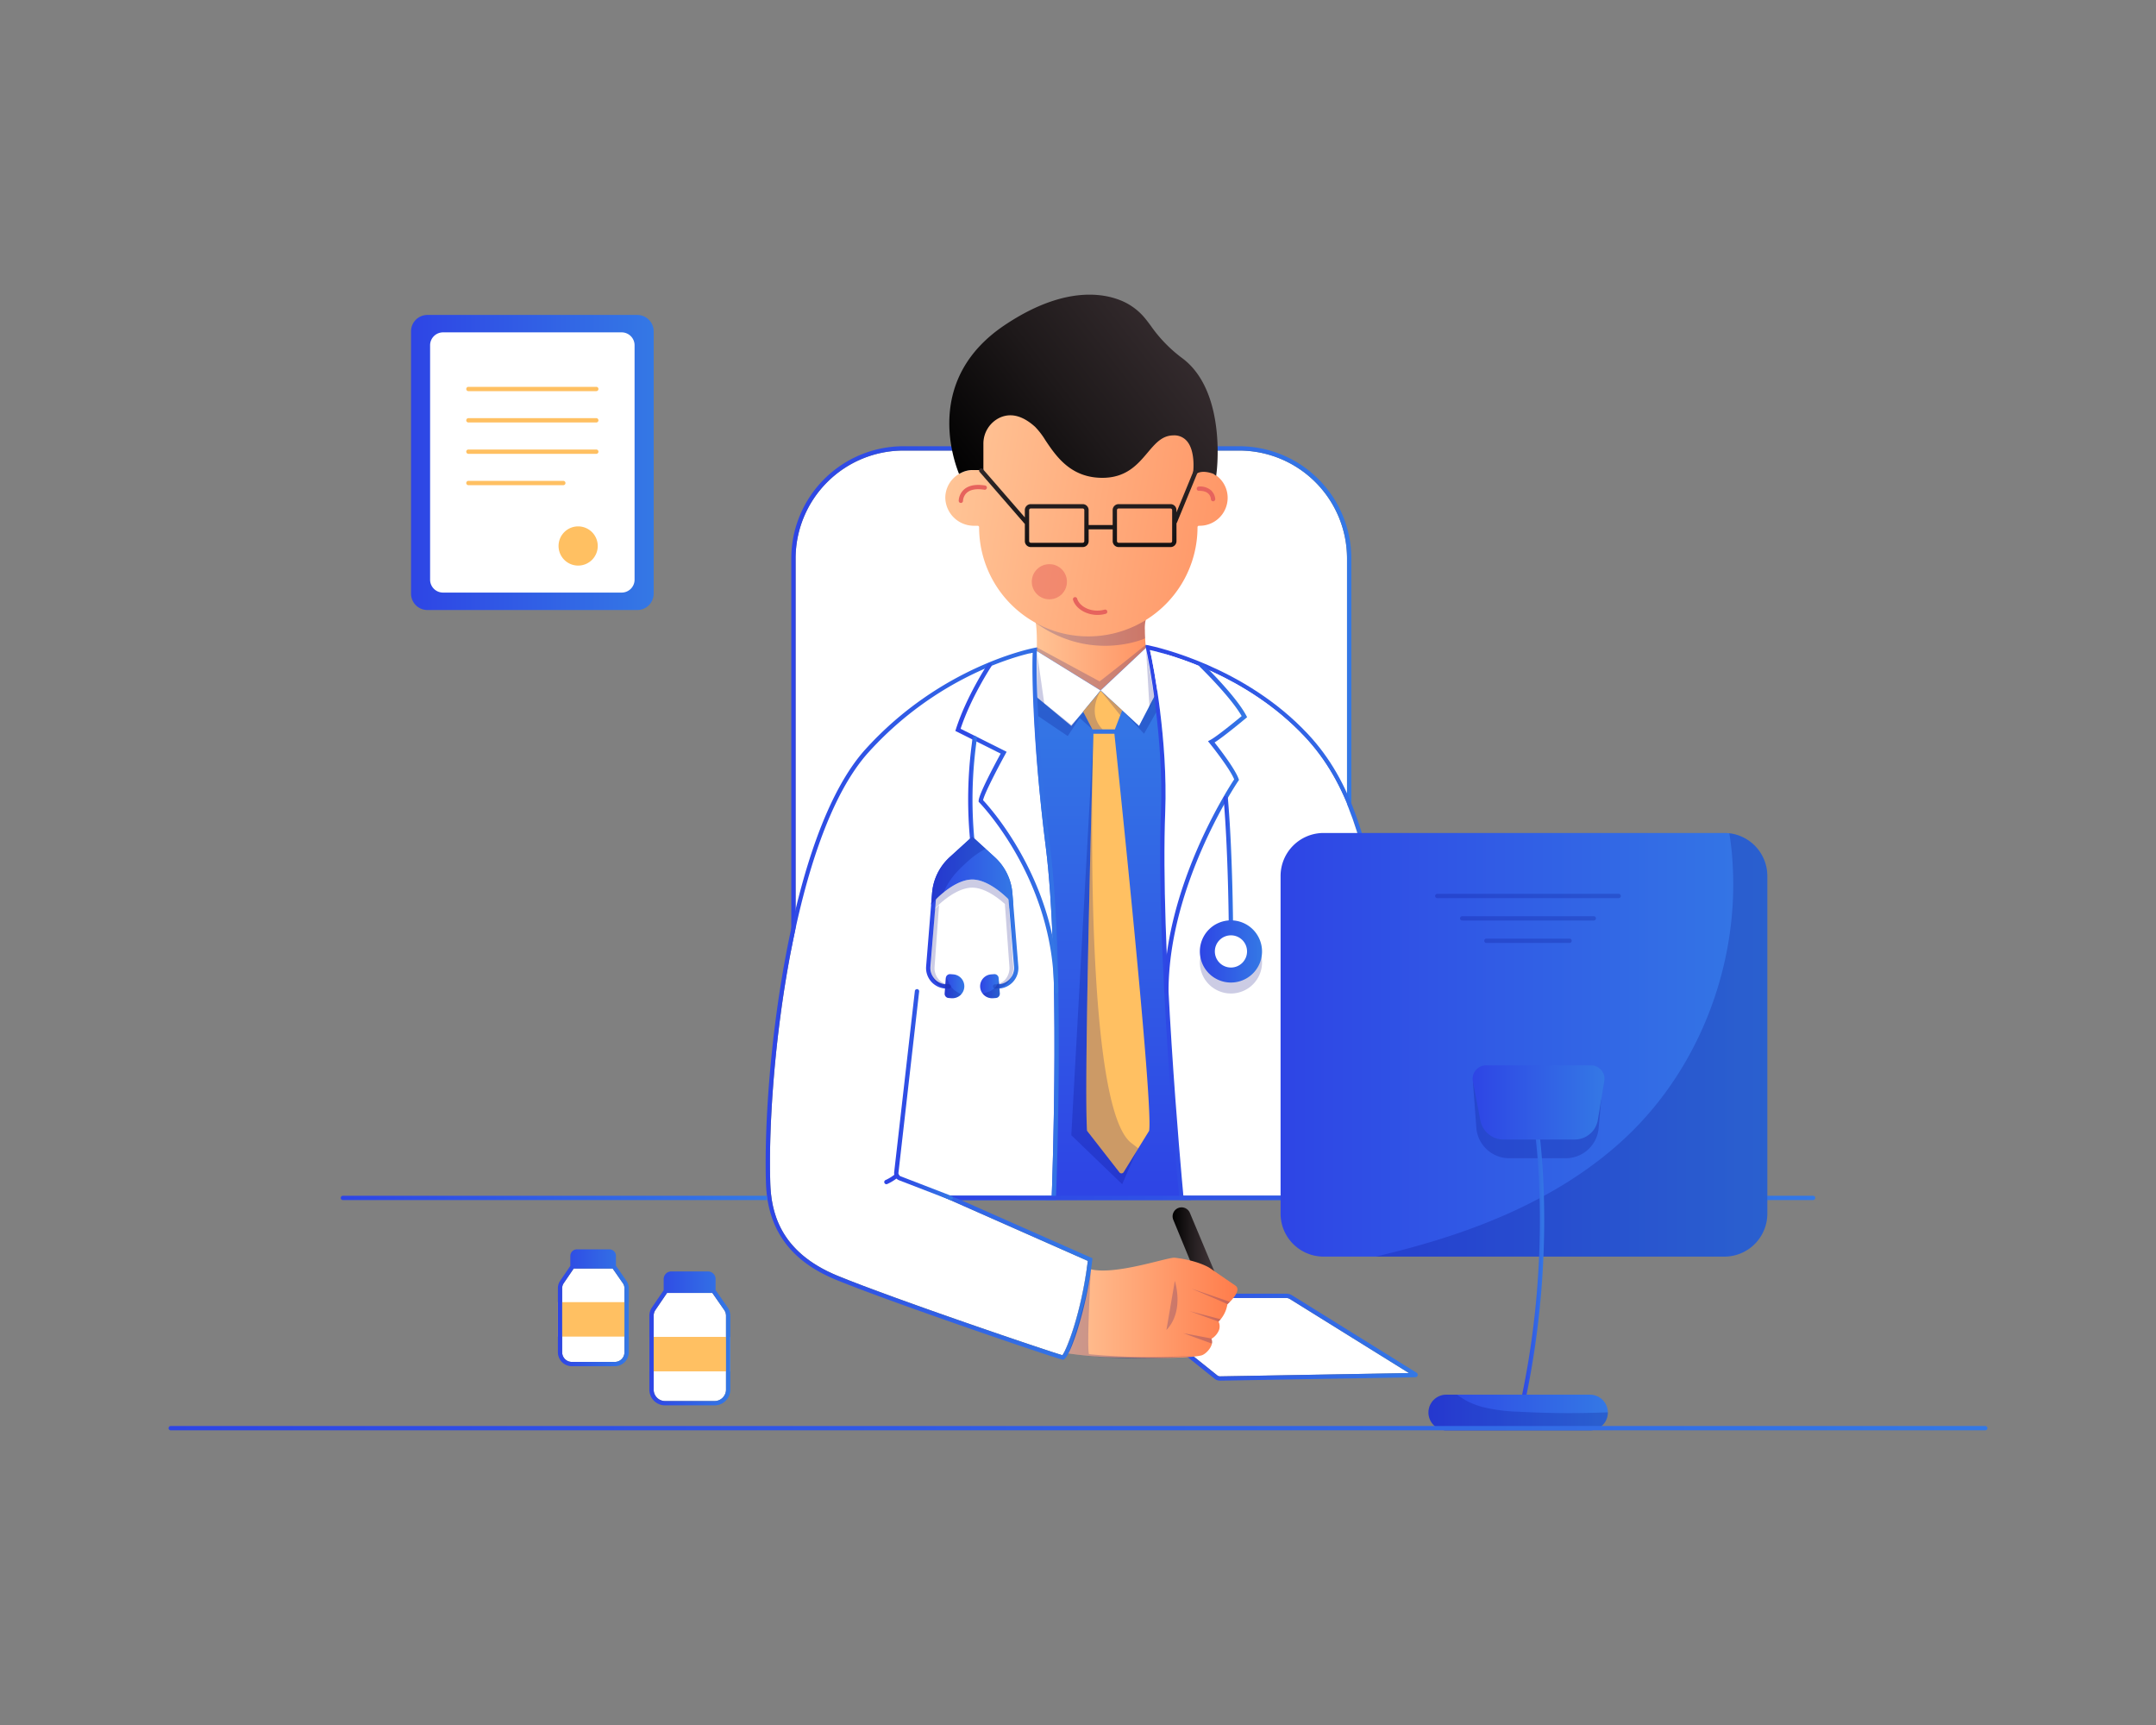 <svg xmlns="http://www.w3.org/2000/svg" xmlns:xlink="http://www.w3.org/1999/xlink"
    viewBox="0 0 1000 800">
    <rect x="0" y="0" width="1000" height="800" fill="#808080" stroke="none"/>
    <defs>
        <linearGradient id="a" x1="367.02" x2="626.78" y1="418.289" y2="418.289"
            gradientTransform="matrix(1 0 0 -1 0 800)" gradientUnits="userSpaceOnUse">
            <stop offset="0" stop-color="#2e45e5" />
            <stop offset="1" stop-color="#3478e5" />
        </linearGradient>
        <linearGradient id="d" x1="509.2" x2="509.2" y1="250.124" y2="477.203" xlink:href="#a" />
        <linearGradient id="b" x1="479.67" x2="556.402" y1="496.979" y2="496.979"
            gradientTransform="matrix(1 0 0 -1 0 800)" gradientUnits="userSpaceOnUse">
            <stop offset="0" stop-color="#ffc496" />
            <stop offset="1" stop-color="#ff7c4b" />
        </linearGradient>
        <linearGradient id="e" x1="440.441" x2="643.618" y1="573.302" y2="540.851" xlink:href="#b" />
        <linearGradient id="c" x1="451.86" x2="589.413" y1="565.498" y2="671.946"
            gradientTransform="matrix(1 0 0 -1 0 800)" gradientUnits="userSpaceOnUse">
            <stop offset="0" />
            <stop offset=".37" stop-color="#1e191a" />
            <stop offset=".761" stop-color="#382e31" />
            <stop offset=".996" stop-color="#413639" />
        </linearGradient>
        <linearGradient id="f" x1="517.175" x2="657.561" y1="179.864" y2="179.864" xlink:href="#a" />
        <linearGradient id="g" x1="504.779" x2="504.779" y1="520.662" y2="621.962" xlink:href="#c" />
        <linearGradient id="h" x1="543.888" x2="564.51" y1="223.714" y2="223.714" xlink:href="#c" />
        <linearGradient id="i" x1="493.48" x2="573.95" y1="193.468" y2="193.468" xlink:href="#b" />
        <linearGradient id="j" x1="355.133" x2="506.72" y1="334.589" y2="334.589" xlink:href="#a" />
        <linearGradient id="k" x1="443.11" x2="490.87" y1="415.918" y2="415.918" xlink:href="#a" />
        <linearGradient id="l" x1="414.716" x2="441.948" y1="292.358" y2="292.358" xlink:href="#a" />
        <linearGradient id="m" x1="531.36" x2="653.68" y1="372.234" y2="372.234" xlink:href="#a" />
        <linearGradient id="n" x1="539.99" x2="578.44" y1="415.903" y2="415.903" xlink:href="#a" />
        <linearGradient id="o" x1="158.05" x2="355.9" y1="244.449" y2="244.449" xlink:href="#a" />
        <linearGradient id="p" x1="440.75" x2="841.95" y1="244.449" y2="244.449" xlink:href="#a" />
        <linearGradient id="q" x1="449.084" x2="453.081" y1="434.142" y2="434.142" xlink:href="#a" />
        <linearGradient id="r" x1="438.154" x2="447.275" y1="342.642" y2="342.642" xlink:href="#a" />
        <linearGradient id="s" x1="454.615" x2="463.736" y1="342.643" y2="342.643" xlink:href="#a" />
        <linearGradient id="t" x1="429.53" x2="472.352" y1="376.759" y2="376.759" xlink:href="#a" />
        <linearGradient id="u" x1="567.526" x2="571.93" y1="400.18" y2="400.18" xlink:href="#a" />
        <linearGradient id="v" x1="556.52" x2="585.36" y1="358.749" y2="358.749" xlink:href="#a" />
        <linearGradient id="w" x1="431.89" x2="470" y1="396.264" y2="396.264" xlink:href="#a" />
        <linearGradient id="x" x1="190.65" x2="303.19" y1="585.514" y2="585.514" xlink:href="#a" />
        <linearGradient id="y" x1="593.96" x2="819.72" y1="315.459" y2="315.459" xlink:href="#a" />
        <linearGradient id="z" x1="705.829" x2="716.23" y1="214.354" y2="214.354" xlink:href="#a" />
        <linearGradient id="A" x1="662.55" x2="745.76" y1="144.924" y2="144.924" xlink:href="#a" />
        <linearGradient id="B" x1="683.048" x2="744.179" y1="288.729" y2="288.729" xlink:href="#a" />
        <linearGradient id="C" x1="301.19" x2="338.74" y1="179.289" y2="179.289" xlink:href="#a" />
        <linearGradient id="D" x1="258.77" x2="291.65" y1="193.494" y2="193.494" xlink:href="#a" />
        <linearGradient id="E" x1="78.19" x2="921.81" y1="137.659" y2="137.659" xlink:href="#a" />
    </defs>
    <g data-name="Layer 7">
        <path fill="#fff"
            d="M624.78 258.961v295.51H369.02v-295.51a50.061 50.061 0 0 1 50.01-50.01h155.73a50.07 50.07 0 0 1 50.02 50.01Z" />
        <path fill="url(#a)"
            d="M574.76 206.951H419.03a52.067 52.067 0 0 0-52.01 52.01v297.51h259.76v-297.51a52.075 52.075 0 0 0-52.02-52.01Zm50.02 347.52H369.02v-295.51a50.061 50.061 0 0 1 50.01-50.01h155.73a50.07 50.07 0 0 1 50.02 50.01Z" />
    </g>
    <g data-name="Layer 2">
        <path fill="url(#d)"
            d="M551.78 308.961v-.65l-21.14-9.24-49.71 1.17-14.85 12.67 18.96 242.64.07.92h67.21l-.54-247.51z" />
        <path fill="url(#b)"
            d="m531.44 299.981.04.49-21.02 19.67-29.57-18.23.01-.57c.13-7.45-.21-10.89-.5-12.46-.03-.14-.05-.26-.08-.37a2.9 2.9 0 0 0-.29-.87c.06.09-.36-1.74-.36-1.74h52.44l-.67 1.43a16.694 16.694 0 0 0-.43 4.89c0 1.04.03 2.28.12 3.74.07 1.18.17 2.52.31 4.02Z" />
        <path fill="#03007a"
            d="M531.44 287.331a16.694 16.694 0 0 0-.43 4.89c0 1.04.03 2.28.12 3.74l-.26.21s-24.83 11.11-50.47-7.29a.01.01 0 0 0-.01-.01l-.07-.36-.51-2.61-.14-.72 52.44.72Z"
            style="isolation:isolate" opacity=".2" />
        <path fill="url(#e)"
            d="M565.7 221.861a12.816 12.816 0 0 0-9.2-3.85h-.72l-.14-13.98a21.058 21.058 0 0 0-21.05-20.84h-59.4a21.061 21.061 0 0 0-21.06 21.06v13.76h-2.77a12.906 12.906 0 0 0-12.91 12.91 13.261 13.261 0 0 0 13.26 12.91h1.76a.66.66 0 0 1 .66.66 50.65 50.65 0 0 0 101.3 0 .66.66 0 0 1 .66-.66h.41a12.967 12.967 0 0 0 12.91-12.71 12.783 12.783 0 0 0-3.71-9.26Z" />
        <circle cx="486.72" cy="269.791" r="8.15" style="isolation:isolate" fill="#e6635d"
            opacity=".5" />
        <path fill="url(#c)"
            d="M548.63 166.311a65.102 65.102 0 0 1-14.81-15.14c-2.65-3.59-4.93-6.7-9.82-9.74-5.35-3.33-25.33-12.5-57.94 9.31-36.51 24.41-24.37 60.75-21.57 68.19l.33.85.93-.47a11.774 11.774 0 0 1 5.6-1.32h4.77v-12.08a13.306 13.306 0 0 1 7.73-12.27c5.12-2.27 10.6-.81 16.27 4.33a35.463 35.463 0 0 1 4.77 6.22c4.93 7.35 11.68 17.41 26.41 17.41 11.12 0 16.37-6.22 21-11.7 3.58-4.24 6.67-7.9 11.84-7.98a7.689 7.689 0 0 1 6.27 2.52c4.2 4.69 3.03 14.35 3.01 14.45l-.16 1.27 1.27-.15c.04 0 2.23-2.45 8.2-.29l1.36.93.2-1.63c.06-.4 4.67-37.2-15.66-52.71Z" />
        <path fill="#fff"
            d="m510.46 320.141-13.56 16.52-17.8-14.8 1.79-19.95 29.57 18.23zM543.74 307.011l-15.42 29.65-17.86-16.52 21.02-19.67 12.26 6.54zM596.57 601.961a3.233 3.233 0 0 1 1.63.44l55.31 34.38-87.55 1.53a2.319 2.319 0 0 1-1.17-.3l-44.98-36.05" />
        <path fill="url(#f)"
            d="m657.01 636.601-57.77-35.91a5.329 5.329 0 0 0-2.67-.73h-77.73a1.663 1.663 0 0 0-.93 3.04l45.69 36.61.1.07a4.17 4.17 0 0 0 2.22.63h.08l90.43-1.59a1.142 1.142 0 0 0 .58-2.12Zm-92.22 1.41-44.98-36.05h76.76a3.233 3.233 0 0 1 1.63.44l55.31 34.38-87.55 1.53a2.32 2.32 0 0 1-1.17-.3Z" />
        <path fill="url(#g)"
            d="M554.81 218.081a1.008 1.008 0 0 0-1.31.54l-7.83 19.01v-1.08a2.755 2.755 0 0 0-2.75-2.75h-24.08a2.763 2.763 0 0 0-2.76 2.75v6.94h-11.15v-6.94a2.755 2.755 0 0 0-2.75-2.75H478.1a2.763 2.763 0 0 0-2.76 2.75v3.41l-19.46-22.41a.999.999 0 0 0-1.5 1.32l20.97 24.14v7.95a2.763 2.763 0 0 0 2.76 2.75h24.08a2.755 2.755 0 0 0 2.75-2.75v-5.47h11.15v5.47a2.763 2.763 0 0 0 2.76 2.75h24.08a2.755 2.755 0 0 0 2.75-2.75v-8.29a.972.972 0 0 0 .22-.31l9.46-22.97a1.017 1.017 0 0 0-.55-1.31Zm-51.88 32.89a.755.755 0 0 1-.75.75H478.1a.758.758 0 0 1-.76-.75v-14.41a.758.758 0 0 1 .76-.75h24.08a.755.755 0 0 1 .75.75v14.41Zm40.74 0a.755.755 0 0 1-.75.75h-24.08a.758.758 0 0 1-.76-.75v-14.41a.758.758 0 0 1 .76-.75h24.08a.755.755 0 0 1 .75.75Z" />
        <path fill="url(#h)" d="M551.94 562.601a4.17 4.17 0 1 0-7.75 3.08l9.92 24.1 10.4 2.83Z" />
        <path fill="url(#i)"
            d="M573.94 597.801a2.097 2.097 0 0 0-1.02-1.63l-11.89-8.17c-.21-.14-5.44-3.45-16.02-4.69-1.06-.13-3.36.44-8.05 1.6-8.35 2.08-22.31 5.56-30.41 3.87-.29-.07-.53-.11-.78-.15-.19-.03-.4-.07-.65-.12l-1.04-.21-.15 1.05c-.03.23-3.13 22.23-9.89 36.8l-.56 1.21 1.31.2a174.993 174.993 0 0 0 25.55 1.97c5.01.15 10.41.24 15.54.24 9.19 0 17.53-.3 21.23-1.14 1.83-.41 4.51-3.06 5-5.52l.03-.15a3.12 3.12 0 0 0-.28-2.03 1.365 1.365 0 0 0 .21-.15h.01a8.333 8.333 0 0 0 3.4-4.16 5.204 5.204 0 0 0-.28-3.71 14.485 14.485 0 0 0 4.09-8.01c1.46-1.35 4.87-4.77 4.65-7.1Z" />
        <path fill="#e6635d"
            d="M513.56 283.431a1.003 1.003 0 0 0-1.23-.7c-5.93 1.64-11.6-1.33-12.71-5.07a.997.997 0 1 0-1.91.57c1.12 3.77 5.82 6.95 11.32 6.95a14.36 14.36 0 0 0 3.84-.52.997.997 0 0 0 .69-1.23Z" />
        <path fill="#fff"
            d="M504.56 584.771c-3.09 24.78-9.99 41.47-11.79 43.73-5.98-1.66-77.99-26.04-104.28-36.84-27.13-11.14-30.81-29.95-31.22-43.12-1.58-50.32 10.19-160.55 45.63-199.71 31.59-34.92 68.99-44.64 76.46-46.24-.42 6.71-.6 40.32 5.69 90.18 6.64 52.64 3.18 151.03 2.77 161.82l-51.62-.05Z" />
        <path fill="url(#j)"
            d="m445.69 556.551 44.05.04.04-.96c.05-1.06 4.27-107.49-2.75-163.11-6.64-52.61-6.4-86.96-6.14-90.61l.04-1.67-.71.13c-1.84.34-43.98 8.62-78.81 47.12-35.81 39.58-47.72 150.52-46.14 201.11.67 21.53 11.29 36.22 32.46 44.91 25.66 10.54 103.63 37.07 105.27 37.07 1.99 0 4.97-8.28 6.57-13.22a177.56 177.56 0 0 0 7.06-33.08l.09-.74Zm-57.2 35.11c-27.13-11.14-30.81-29.95-31.22-43.12-1.58-50.32 10.19-160.55 45.63-199.71 31.59-34.92 68.63-44.56 76.1-46.16-.42 6.71-.24 40.24 6.05 90.1 6.64 52.64 3.18 151.03 2.77 161.82l-51.62-.05 68.36 30.23c-3.09 24.78-9.99 41.47-11.79 43.73-5.98-1.66-77.99-26.04-104.28-36.84Z" />
        <path fill="url(#k)"
            d="M455.97 371.101c.55-2.89 6.57-14.52 10.43-21.53l.5-.91-21.35-10.68c4.83-14.66 14.2-28.83 14.29-28.98a1.003 1.003 0 0 0-1.67-1.11c-.1.15-9.96 15.08-14.8 30.29l-.26.81 21.02 10.51c-2.55 4.66-10.22 18.94-10.22 21.94v.41l.29.29c.35.35 34.67 35.66 34.67 87.58a1 1 0 0 0 2 0c.03-49.98-31.31-84.8-34.9-88.62Z" />
        <path fill="url(#l)"
            d="m441.31 554.621-23.58-9.1a1.58 1.58 0 0 1-1.01-1.6l9.6-84.06a1.002 1.002 0 1 0-1.99-.23l-9.6 84.08a3.604 3.604 0 0 0 2.28 3.66l23.58 9.1a.922.922 0 0 0 .36.07.993.993 0 0 0 .36-1.92Z" />
        <path fill="#03007a"
            d="m570.48 603.741-17.99-6.18s16.63 6.97 16.8 7.34ZM566.17 611.811l-14.47-3.78 13.5 4.88.97-1.1zM562.14 622.961l-.03.15-13.31-4.83 13.27 2.5a1.369 1.369 0 0 1-.21.15 3.12 3.12 0 0 1 .28 2.03ZM544.91 594.041s4.61 13.84-3.9 22.78Z"
            style="isolation:isolate" opacity=".2" />
        <path fill="url(#m)"
            d="M653.66 555.461c-.01-.67-1.08-67.58-12.15-126.18-7.17-37.93-13.88-66.52-35.03-89.03-29.19-31.07-69.55-40.12-74.18-41.05l-.94-.13.22 1.86c1.11 4.58 8.18 41.39 6.9 75.34-2.44 64.36 8.38 178.15 8.49 179.29l.09.9h106.62Zm-104.79-.99c-1.02-10.9-10.73-116.94-8.41-178.12 1.24-32.47-5.34-67.45-7.08-74.88 8.76 1.96 44.89 11.68 71.64 40.15 20.78 22.11 27.41 50.43 34.52 88.03 10.3 54.48 11.92 116.21 12.1 124.82H548.87Z" />
        <path fill="#fff"
            d="M651.64 554.471H548.87c-1.02-10.9-10.73-116.94-8.41-178.12 1.24-32.47-5.34-67.45-7.08-74.88 8.76 1.96 44.89 11.68 71.64 40.15 20.78 22.11 27.41 50.43 34.52 88.03 10.3 54.48 11.92 116.21 12.1 124.82Z" />
        <path fill="#03007a"
            d="m500.75 332.941 5.94 5.34-.8-12.47-5.14 7.13zM507.15 340.281l-10.25 186.2 23.59 22.71 6.61-15.21-19.95-193.7z"
            style="isolation:isolate" opacity=".2" />
        <path fill="url(#n)"
            d="m578.44 332.601-.38-.72c-4.91-9.25-19.63-23.55-20.25-24.15a.997.997 0 1 0-1.39 1.43c.15.14 14.35 13.94 19.49 22.94-2.48 2.05-11.53 9.49-14.54 11.07l-1.08.57.77.95c.09.12 9.19 11.38 11.38 16.75-3.26 4.94-32.45 50.54-32.45 98.3a1 1 0 0 0 2 0c0-49.69 32.07-97.13 32.39-97.6l.29-.42-.17-.48c-1.65-4.67-8.83-13.95-11.16-16.9 4.41-2.8 14.05-10.85 14.49-11.22Z" />
        <path fill="#2e45e5"
            d="M416.73 544.501a.998.998 0 0 0-1.41-.1 20.219 20.219 0 0 1-4.58 2.87 1 1 0 0 0 .39 1.92 1.046 1.046 0 0 0 .39-.08 21.794 21.794 0 0 0 5.1-3.2.99.99 0 0 0 .11-1.41Z" />
        <path fill="#ffc062"
            d="m520.49 329.421-3.4 8.86h-10.4l-4.32-8.28 8.13-9.67 9.99 9.09zM533 524.421l-5.04 8.16-.01.01-6.79 11.01a1.18 1.18 0 0 1-1.92.11l-15.04-19.3c-1.32-19.57 1.58-133.53 2.63-172.25v-.25c.01-.44.03-.88.03-1.3.14-5.1.24-8.7.29-10.33h9.73c1.42 13.42 18.08 171.54 16.12 184.14Z" />
        <path fill="#e6635d"
            d="M456.9 225.151c-4.26-.67-7.51-.07-9.68 1.78a7.512 7.512 0 0 0-2.55 5.32 1 1 0 0 0 2 0 5.468 5.468 0 0 1 1.85-3.8c1.7-1.45 4.42-1.9 8.07-1.32a1.002 1.002 0 0 0 .31-1.98ZM561.79 227.471a7.742 7.742 0 0 0-5.74-1.83 1 1 0 0 0 .03 2h.03c5.25-.15 5.53 3.46 5.55 3.88a1.004 1.004 0 0 0 1 .97h.03a.997.997 0 0 0 .97-1.03 6.253 6.253 0 0 0-1.87-3.99Z" />
        <path fill="#03007a"
            d="M510 315.991c.33-.1 15.69-12.26 21.36-16.91l.12 1.4-20.98 19.86-29.61-18.42.04-1.67ZM505.92 589.601s-1.92 34.76-.83 38.41c20 2.04 42.56 1.33 50.41.49a230.473 230.473 0 0 1-59.95-.83 222.724 222.724 0 0 0 10.37-38.07ZM531.57 300.941l3.77 22.23-2.18 5.22-1.59-27.45z"
            style="isolation:isolate" opacity=".2" />
        <path fill="#03007a" d="m480.89 301.911.26 21.65 3.21 2.67-3.47-24.32z"
            style="isolation:isolate" opacity=".2" />
        <path fill="#03007a"
            d="m502.37 330.471-7.13 10.9-13.71-9.27-.38-8.54 15.75 12.59 5.47-5.68zM520.49 329.421l10.14 10.86 5.64-9.95-.93-7.16-7.02 13.49-7.83-7.24zM510.5 320.331s-6.73 10.35.93 17.95h-4.74l-4.32-8.28ZM510.5 320.331l9.1 11.39.89-2.3-9.99-9.09zM527.96 532.581l-.01.01-6.79 11.01a1.18 1.18 0 0 1-1.92.11l-15.04-19.3c-1.32-19.57 1.58-133.53 2.63-172.25-.75 37.94-1.69 163.72 18.07 178.05Z"
            style="isolation:isolate" opacity=".2" />
    </g>
    <g data-name="Layer 1">
        <path fill="url(#o)" d="M355.62 554.551c.07.62.16 1.29.28 2H159.05a1 1 0 0 1 0-2Z" />
        <path fill="url(#p)"
            d="M841.95 555.551a1.003 1.003 0 0 1-1 1H445.69l-4.94-2h400.2a1.003 1.003 0 0 1 1 1Z" />
    </g>
    <g data-name="Layer 3">
        <path fill="#03007a"
            d="m470 423.231-1.96-2.11c-.09-.1-8.88-9.46-17.09-9.46-4.87 0-9.94 3.28-13.28 5.98a37.6 37.6 0 0 0-3.81 3.48l-1.97 2.12.34-4.13 1.63-1.76a37.609 37.609 0 0 1 3.81-3.48c3.34-2.7 8.41-5.98 13.28-5.98 8.21 0 17 9.36 17.09 9.46l1.62 1.74Z"
            style="isolation:isolate" opacity=".2" />
        <path fill="url(#q)"
            d="M453.07 342.481a1.002 1.002 0 1 0-1.99-.23l-.29 2.44a198.06 198.06 0 0 0-.85 44.75.994.994 0 0 0 1 .91h.09a.998.998 0 0 0 .91-1.08 196.268 196.268 0 0 1 .85-44.34Z" />
        <path fill="url(#r)"
            d="M447.26 457.811a5.443 5.443 0 0 1-1.43 3.31 4.35 4.35 0 0 1-.48.48 5.506 5.506 0 0 1-3.61 1.34c-.14 0-.27 0-.41-.01l-1.36-.1a1.968 1.968 0 0 1-1.81-2.1l.53-7.14a.644.644 0 0 1 .03-.2 1.88 1.88 0 0 1 .64-1.14 1.956 1.956 0 0 1 1.43-.47l1.35.1a5.529 5.529 0 0 1 5.12 5.93Z" />
        <path fill="url(#s)"
            d="M463.73 460.731a1.968 1.968 0 0 1-1.81 2.1l-1.36.1c-.13.01-.27.01-.41.01a5.537 5.537 0 0 1-.4-11.06l1.35-.1a1.928 1.928 0 0 1 1.43.47 1.895 1.895 0 0 1 .67 1.34l.1 1.4Z" />
        <path fill="#03007a"
            d="M570.94 431.911a14.42 14.42 0 1 0 14.42 14.42 14.438 14.438 0 0 0-14.42-14.42Z"
            style="isolation:isolate" opacity=".2" />
        <path fill="url(#t)"
            d="m472.32 448.171-2.75-33.96a25.286 25.286 0 0 0-8.21-16.72l-10.42-9.49-10.42 9.49a25.33 25.33 0 0 0-8.21 16.72l-2.75 33.96a9.543 9.543 0 0 0 9.51 10.31 1 1 0 0 0 0-2 7.538 7.538 0 0 1-7.51-8.15l2.75-33.96a23.362 23.362 0 0 1 7.56-15.41l9.07-8.26 9.07 8.26a23.317 23.317 0 0 1 7.56 15.41l2.75 33.96a7.538 7.538 0 0 1-7.51 8.15 1 1 0 1 0 0 2 9.543 9.543 0 0 0 9.51-10.31Z" />
        <path fill="#03007a"
            d="M441.11 457.481a.947.947 0 0 1-.9 1 8.166 8.166 0 0 1-6.28-3.07 10.29 10.29 0 0 1-2.23-7.24l1.93-26.61 1.93-1.88-2.08 28.66a8.056 8.056 0 0 0 1.77 5.72 6.378 6.378 0 0 0 4.96 2.42.954.954 0 0 1 .9 1ZM467.74 455.411a8.183 8.183 0 0 1-6.28 3.07 1.007 1.007 0 0 1 0-2 6.378 6.378 0 0 0 4.96-2.42 8.056 8.056 0 0 0 1.77-5.72l-2.11-29.11 1.93 1.84 1.96 27.1a10.29 10.29 0 0 1-2.23 7.24Z"
            style="isolation:isolate" opacity=".2" />
        <path fill="url(#u)"
            d="M569.52 370.101a.999.999 0 1 0-1.99.17c2.15 24.34 2.4 58.85 2.4 59.19a.994.994 0 0 0 1 .99h.01a.99.99 0 0 0 .99-1.01c0-.33-.25-34.91-2.41-59.34Z" />
        <path fill="url(#v)"
            d="M570.94 426.831a14.42 14.42 0 1 0 14.42 14.42 14.438 14.438 0 0 0-14.42-14.42Z" />
        <circle cx="570.94" cy="441.241" r="7.47" fill="#fff" />
        <path fill="url(#w)"
            d="m470 419.461-1.96-2.11c-.09-.1-8.88-9.46-17.09-9.46-4.87 0-9.94 3.28-13.28 5.98a37.6 37.6 0 0 0-3.81 3.48l-1.97 2.12.43-5.25a25.287 25.287 0 0 1 8.21-16.73l10.42-9.49 6.16 5.61 4.25 3.88a25.287 25.287 0 0 1 8.21 16.73Z" />
        <path fill="#03007a"
            d="M457.11 393.611a6.108 6.108 0 0 1-.65.38 41.73 41.73 0 0 0-8.48 6.31 51.56 51.56 0 0 0-4.79 4.79 31.944 31.944 0 0 0-5.52 8.78 37.598 37.598 0 0 0-3.81 3.48l-1.97 2.12.43-5.25a25.287 25.287 0 0 1 8.21-16.73l10.42-9.49ZM445.83 461.121a4.35 4.35 0 0 1-.48.48 5.506 5.506 0 0 1-3.61 1.34c-.14 0-.27 0-.41-.01l-1.36-.1a1.968 1.968 0 0 1-1.81-2.1l.53-7.14a.644.644 0 0 1 .03-.2 1.266 1.266 0 0 1 .35.3 13.656 13.656 0 0 1 1.38 2.82 8.96 8.96 0 0 0 2.36 2.77 15.527 15.527 0 0 0 3.02 1.84ZM463.73 460.731a1.968 1.968 0 0 1-1.81 2.1l-1.36.1c-.13.01-.27.01-.41.01a5.48 5.48 0 0 1-4.27-2.03.18.18 0 0 1 .07-.05 20.96 20.96 0 0 1 2.83-.97 8.356 8.356 0 0 0 2.65-1.82 7.412 7.412 0 0 0 1.83-3.13.175.175 0 0 1 .04.05Z"
            style="isolation:isolate" opacity=".2" />
    </g>
    <g data-name="Layer 4">
        <path fill="url(#x)"
            d="M295.6 146.061h-97.36a7.599 7.599 0 0 0-7.59 7.59v121.67a7.599 7.599 0 0 0 7.59 7.59h97.36a7.599 7.599 0 0 0 7.59-7.59v-121.67a7.605 7.605 0 0 0-7.59-7.59Z" />
        <path fill="#fff"
            d="M294.33 160.121v108.72a5.99 5.99 0 0 1-5.98 5.98h-82.88a5.99 5.99 0 0 1-5.98-5.98v-108.72a5.996 5.996 0 0 1 5.98-5.98h82.88a5.99 5.99 0 0 1 5.98 5.98Z" />
        <path fill="#ffc062"
            d="M217.26 181.401h59.31a1 1 0 0 0 0-2h-59.31a1 1 0 0 0 0 2ZM276.57 193.931h-59.31a1 1 0 0 0 0 2h59.31a1 1 0 0 0 0-2ZM276.57 208.471h-59.31a1 1 0 0 0 0 2h59.31a1 1 0 0 0 0-2ZM262.28 224.011a1.003 1.003 0 0 0-1-1h-44.02a1 1 0 1 0 0 2h44.02a1.003 1.003 0 0 0 1-1ZM268.16 244.121a9.09 9.09 0 1 0 9.09 9.09 9.103 9.103 0 0 0-9.09-9.09Z" />
    </g>
    <g data-name="Layer 5">
        <path fill="url(#y)"
            d="M819.72 406.241v156.6a19.928 19.928 0 0 1-19.93 19.93h-185.9a19.952 19.952 0 0 1-19.93-19.93v-156.6a19.952 19.952 0 0 1 19.93-19.93h185.9a19.118 19.118 0 0 1 2.28.13 19.954 19.954 0 0 1 17.65 19.8Z" />
        <path fill="#03007a"
            d="M819.72 406.241v156.6a19.928 19.928 0 0 1-19.93 19.93H638.1c12.83-3.04 25.54-6.52 38.02-10.79 28.82-9.86 56.57-24.14 78.64-45.15q2.385-2.25 4.63-4.6a153.818 153.818 0 0 0 16.7-20.71 161.808 161.808 0 0 0 13.01-23.34 165.858 165.858 0 0 0 9.06-25.16 164.17 164.17 0 0 0 4.9-26.28 159.672 159.672 0 0 0 .54-26.6 121.016 121.016 0 0 0-1.42-13.14c-.04-.19-.07-.37-.11-.56a19.954 19.954 0 0 1 17.65 19.8Z"
            style="isolation:isolate" opacity=".2" />
        <path fill="#03007a"
            d="m683.15 501.471 1.6 21.5a15.305 15.305 0 0 0 15.27 14.18h26.21a15.31 15.31 0 0 0 15.25-13.94l1.19-13.28Z"
            style="isolation:isolate" opacity=".2" />
        <path fill="url(#z)"
            d="M713.72 523.341a1.001 1.001 0 0 0-1.98.3c.04.23 3.54 23.54 2.17 58.08a399.595 399.595 0 0 1-8.06 65.88.995.995 0 0 0 .77 1.18 1.49 1.49 0 0 0 .21.02 1.003 1.003 0 0 0 .98-.79 402.519 402.519 0 0 0 8.1-66.21c1.38-34.75-2.15-58.23-2.19-58.46Z" />
        <path fill="url(#A)"
            d="M745.76 654.981v.09a8.28 8.28 0 0 1-8.27 8.27h-66.67a8.265 8.265 0 1 1 0-16.53h66.67a8.278 8.278 0 0 1 8.27 8.17Z" />
        <path fill="url(#B)"
            d="M742.7 496.271a6.222 6.222 0 0 0-4.75-2.2h-48.66a6.233 6.233 0 0 0-6.13 7.4l3.46 18.14a10.924 10.924 0 0 0 10.71 8.86h33.03a10.868 10.868 0 0 0 10.76-9.13l2.97-18.02a6.172 6.172 0 0 0-1.39-5.05Z" />
        <path fill="#fff"
            d="M336.74 610.251v34.21a5.31 5.31 0 0 1-5.3 5.3h-22.96a5.3 5.3 0 0 1-5.29-5.3v-34.25a4.751 4.751 0 0 1 .83-2.7l5.37-7.89h21l5.49 7.89a4.76 4.76 0 0 1 .86 2.74Z" />
        <path fill="#ffc062" d="M301.19 620.011h37.56v15.98h-37.56z" />
        <path fill="url(#C)"
            d="m337.52 606.361-5.61-8.05v-5.14a3.525 3.525 0 0 0-3.52-3.52h-17.04a3.525 3.525 0 0 0-3.52 3.52v5.19l-5.47 8.04a6.748 6.748 0 0 0-1.17 3.82v34.25a7.3 7.3 0 0 0 7.29 7.3h22.96a7.302 7.302 0 0 0 7.3-7.3v-34.21a6.775 6.775 0 0 0-1.22-3.9Zm-.78 38.1a5.31 5.31 0 0 1-5.3 5.3h-22.96a5.3 5.3 0 0 1-5.29-5.3v-34.25a4.751 4.751 0 0 1 .83-2.7l5.37-7.89h21l5.49 7.89a4.76 4.76 0 0 1 .86 2.74v34.21Z" />
        <path fill="#fff"
            d="M289.63 597.431v29.71a4.468 4.468 0 0 1-4.47 4.47h-19.94a4.475 4.475 0 0 1-4.47-4.47v-29.74a4.104 4.104 0 0 1 .7-2.27l4.63-6.8h18.1l4.73 6.8a4.04 4.04 0 0 1 .72 2.3Z" />
        <path fill="#ffc062" d="M258.75 603.891h32.88v15.98h-32.88z" />
        <path fill="url(#D)"
            d="m290.55 593.981-4.85-6.97v-4.57a3.034 3.034 0 0 0-3.03-3.03h-15.1a3.034 3.034 0 0 0-3.03 3.03v4.61l-4.72 6.95a6.032 6.032 0 0 0-1.05 3.39v29.74a6.48 6.48 0 0 0 6.47 6.47h19.94a6.474 6.474 0 0 0 6.47-6.47v-29.71a6.164 6.164 0 0 0-1.1-3.44Zm-.92 33.16a4.468 4.468 0 0 1-4.47 4.47h-19.94a4.475 4.475 0 0 1-4.47-4.47v-29.74a4.104 4.104 0 0 1 .7-2.27l4.63-6.8h18.1l4.73 6.8a4.04 4.04 0 0 1 .72 2.3v29.71Z" />
        <path fill="#03007a"
            d="M750.79 414.531h-84.15a1 1 0 0 0 0 2h84.15a1 1 0 1 0 0-2ZM739.23 424.911h-61.04a1 1 0 0 0 0 2h61.04a1 1 0 0 0 0-2ZM727.99 435.301h-38.56a1 1 0 0 0 0 2h38.56a1 1 0 0 0 0-2ZM745.76 654.981v.09a8.28 8.28 0 0 1-8.27 8.27h-66.67a8.265 8.265 0 1 1 0-16.53h5.03c.65.5 1.33.96 1.96 1.38a31.416 31.416 0 0 0 4.37 2.4 37.064 37.064 0 0 0 5.11 1.84 77.45 77.45 0 0 0 16.7 2.26q20.865 1.155 41.77.29Z"
            style="isolation:isolate" opacity=".2" />
    </g>
    <path fill="url(#E)" d="M920.81 661.341H79.19a1 1 0 0 0 0 2h841.62a1 1 0 0 0 0-2Z"
        data-name="Layer 6" />
</svg>